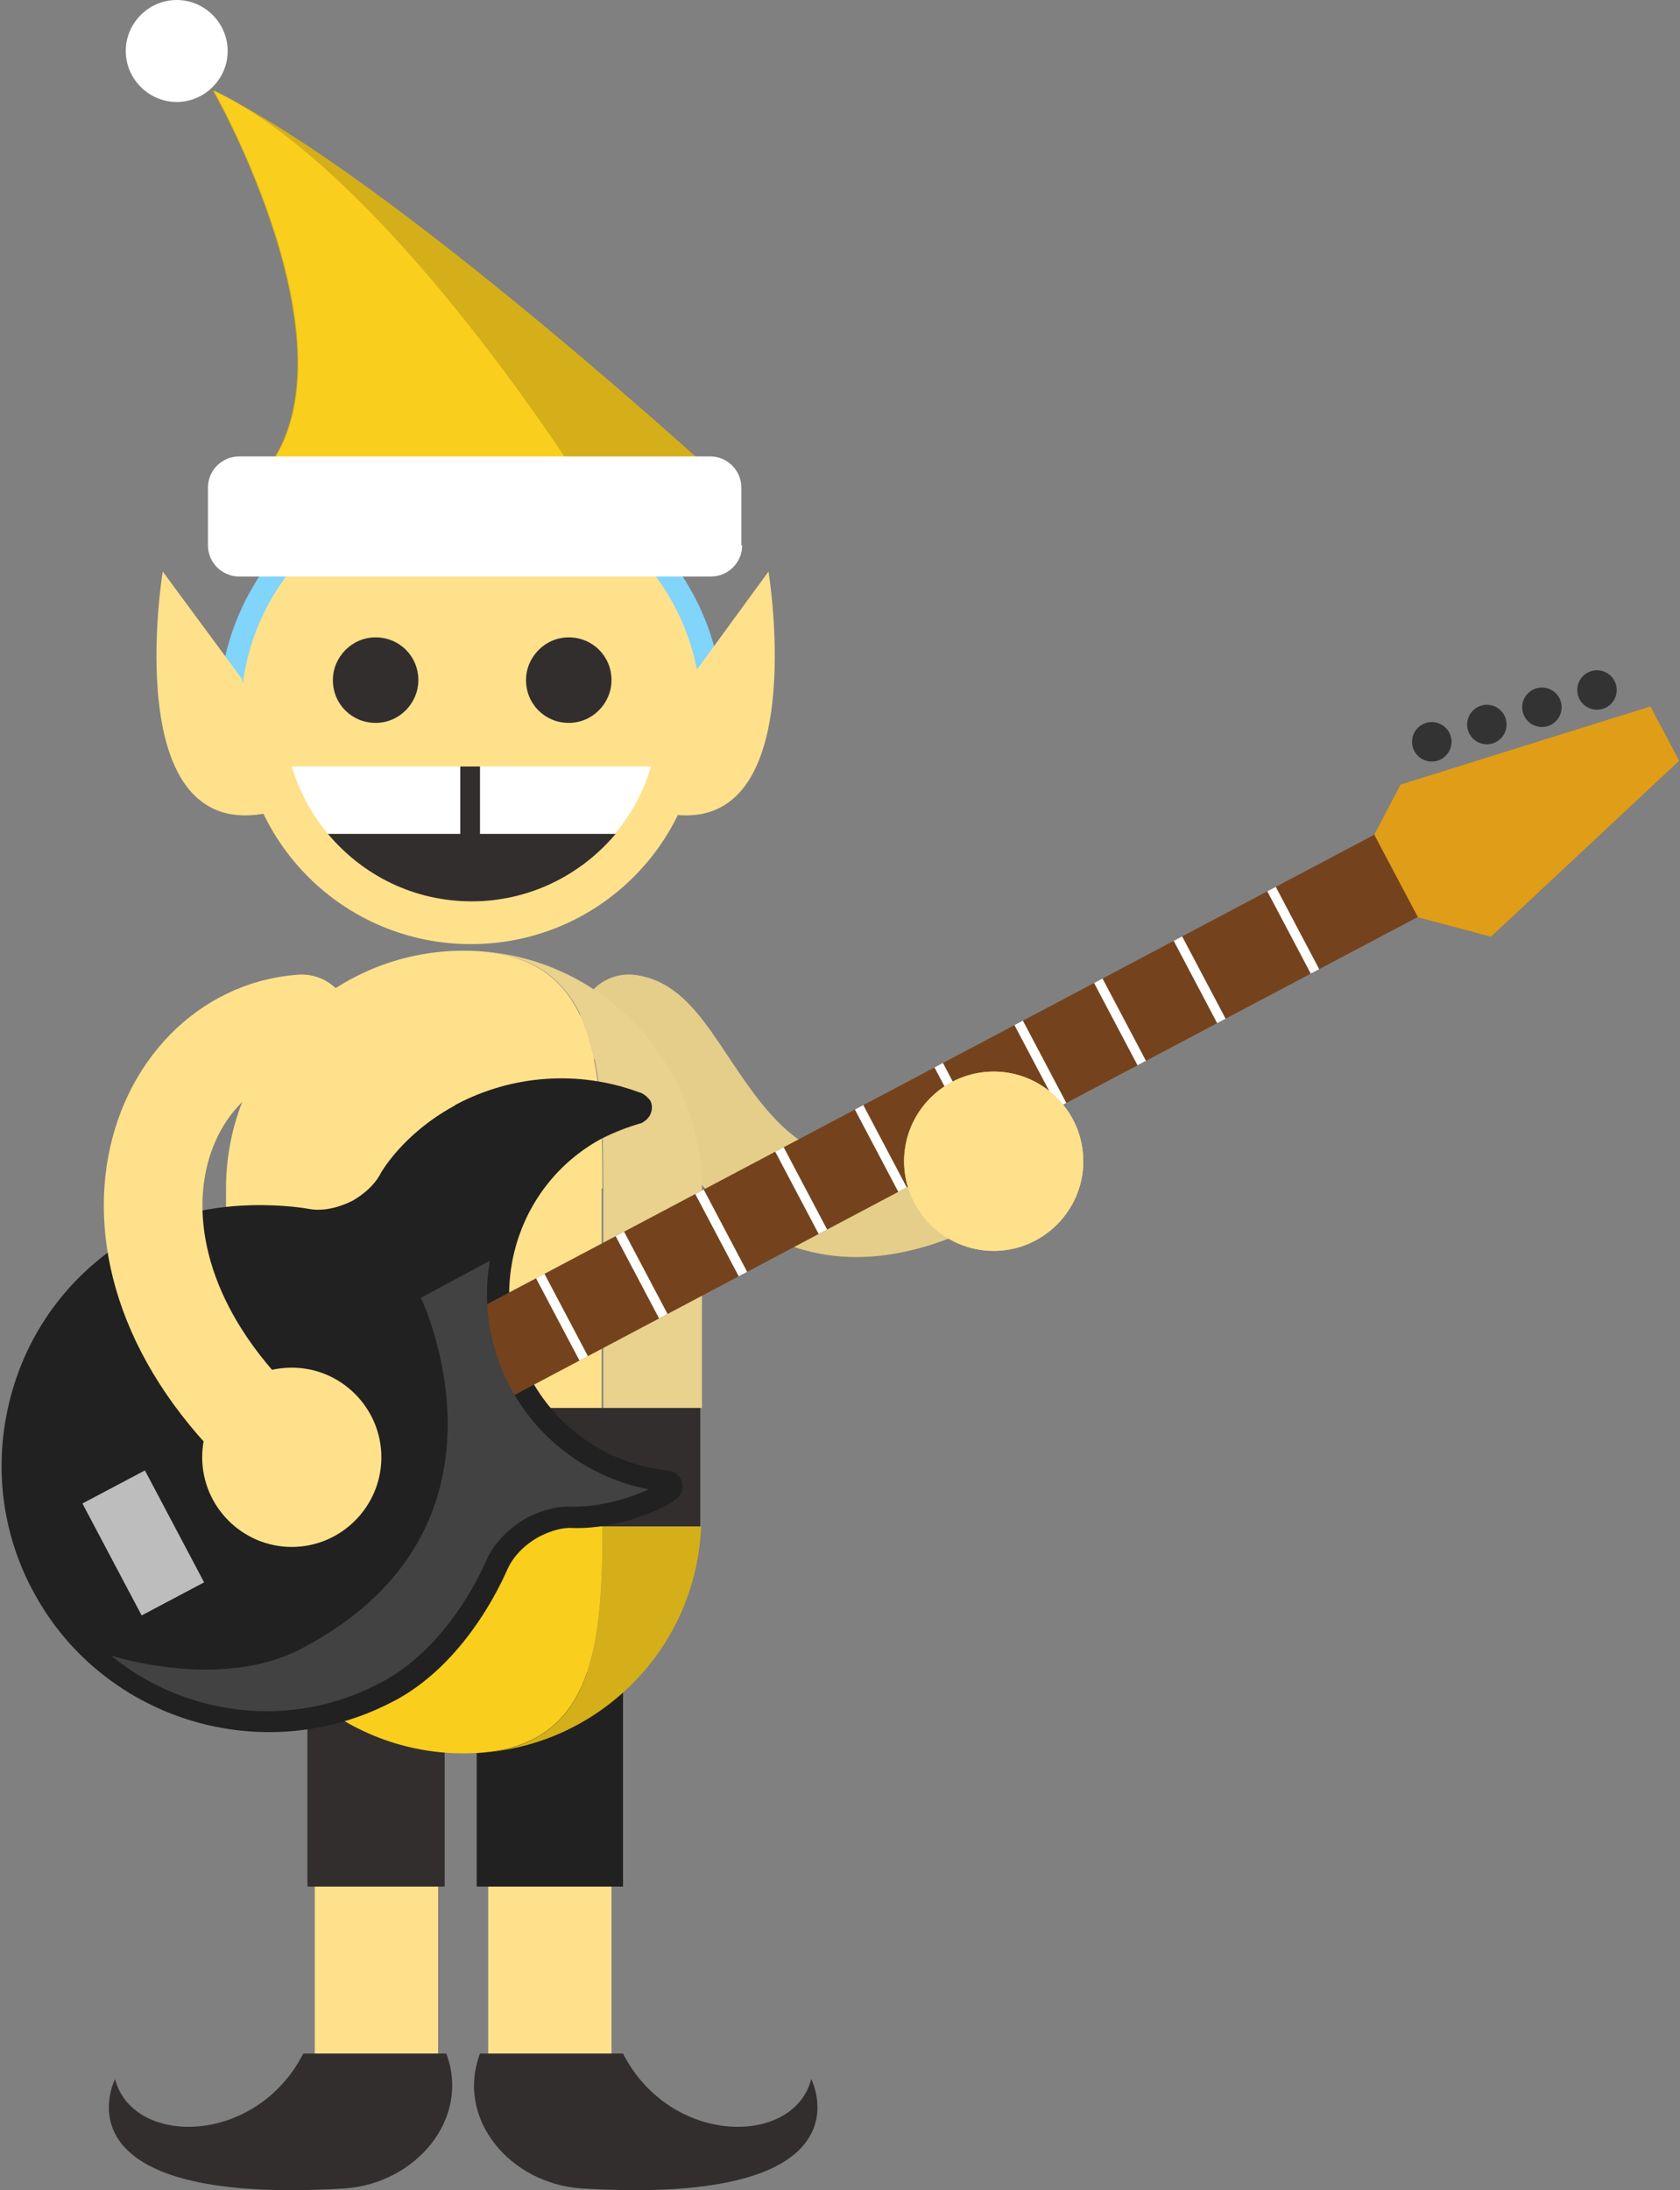 <svg xmlns="http://www.w3.org/2000/svg" xmlns:xlink="http://www.w3.org/1999/xlink" width="204.4" height="266.3" viewBox="0 0 204.4 266.3"><rect x="0" y="0" width="204.4" height="266.3" fill="#808080" stroke="none"/><path fill="#FFE18C" d="M38.3 203.3v49.1h15v-49.1"/><path fill="#FFE18C" d="M74.4 203.3v49.1h-15v-49.1"/><path fill="#212121" d="M75.8 203.3v26.1H58v-26.1"/><path fill="#332E2E" d="M58.4 249.7h17.4c5.8 11.3 20.8 11.3 22.9 3.1 0 0 8 15.5-28 13.3-8.6-.6-15.3-8.4-12.3-16.4z"/><path fill="#332E2E" d="M37.4 203.3v26.1h16.7v-26.1"/><path fill="#332E2E" d="M54.3 249.7H36.9C31.1 261 16.1 261 14 252.8c0 0-8 15.5 28 13.3 8.5-.6 15.3-8.4 12.3-16.4z"/><path fill="#81D4FA" d="M88 86.8c0-16.9-13.7-30.7-30.7-30.7-16.9 0-30.7 13.7-30.7 30.7 0 1.3.1 2.6.3 3.9h60.8c.2-1.3.3-2.6.3-3.9z"/><path fill="#FFE18C" d="M85.3 86.8c0 15.5-12.5 28-28 28s-28-12.5-28-28 12.5-28 28-28 28 12.5 28 28z"/><path fill="#fff" d="M79.2 93.2H35.5c.9 3 2.4 5.8 4.4 8.2h34.9c2-2.4 3.5-5.1 4.4-8.2z"/><path fill="#332E2E" d="M39.9 101.4c4.2 5 10.4 8.2 17.5 8.2 7 0 13.3-3.2 17.5-8.2h-35z"/><path fill="#FFE18C" d="M29.4 82.5l-9.6-13s-5.5 33.4 13 29.3l-3.4-16.3z"/><path fill="#FFE18C" d="M84 82.5l9.5-13s5.5 33.4-13 29.3L84 82.5z"/><path stroke="#FFE18C" stroke-width="12" stroke-linecap="round" stroke-miterlimit="10" d="M76.5 124.5c8.1.7 13.1 35.7 44.4 16.7" fill="none"/><path opacity=".2" stroke="#808285" stroke-width="12" stroke-linecap="round" stroke-miterlimit="10" d="M76.5 124.5c8.1.7 13.1 35.7 44.4 16.7" fill="none"/><path fill="#D4AF19" d="M89.6 60s-42-38.7-63.7-49c0 0 18.4 32.2 6 46.7L89.6 60z"/><path fill="#F9CE1D" d="M71.6 60S47.6 21.3 26 11c0 0 18.4 32.2 6 46.7L71.6 60z"/><path fill="#332E2E" d="M74.4 82.7c0 2.8-2.3 5.2-5.2 5.2-2.9 0-5.2-2.3-5.2-5.2 0-2.8 2.3-5.2 5.2-5.2 2.9 0 5.2 2.3 5.2 5.2z"/><path fill="#332E2E" d="M50.9 82.7c0 2.8-2.3 5.2-5.2 5.2-2.9 0-5.2-2.3-5.2-5.2 0-2.8 2.3-5.2 5.2-5.2 2.9 0 5.2 2.3 5.2 5.2z"/><path fill="#fff" d="M90.3 66.3c0 2.1-1.7 3.8-3.8 3.8H29.1c-2.1 0-3.8-1.7-3.8-3.8v-7c0-2.1 1.7-3.8 3.8-3.8h57.3c2.1 0 3.8 1.7 3.8 3.8v7z"/><path fill="#fff" d="M15.3 6.2c0 3.4 2.8 6.2 6.2 6.2 3.4 0 6.2-2.8 6.2-6.2 0-3.4-2.8-6.2-6.2-6.2-3.4 0-6.2 2.8-6.2 6.2z"/><path stroke="#fff" stroke-width=".739" stroke-miterlimit="10" fill="none" d="M56.7 117.3v77.1"/><path fill="#FFE18C" d="M56.5 115.6c15.9 0 16.9 12.9 16.9 28.9v26.7h12v-26.7c-.1-15.9-13-28.9-28.9-28.9z"/><path opacity=".2" fill="#939598" d="M56.5 115.6c15.9 0 16.9 12.9 16.9 28.9v26.7h12v-26.7c-.1-15.9-13-28.9-28.9-28.9z"/><path fill="#D4AF19" d="M56.5 213.2c15.5 0 28.2-12.2 28.8-27.6h-12c0 15.4-1.3 27.6-16.8 27.6z"/><path fill="#FFE18C" d="M73.3 144.5c0-15.9-.9-28.9-16.9-28.9-15.9 0-28.9 12.9-28.9 28.9v26.7h45.7v-26.7z"/><path fill="#F9CE1D" d="M73.3 185.6H27.6c.7 15.3 13.3 27.6 28.8 27.6 15.6 0 16.9-12.2 16.9-27.6z"/><path fill="#332E2E" d="M85.3 185.6v-1.3 1.3z"/><path fill="#332E2E" d="M27.6 185.6v-1.3 1.3z"/><path fill="#332E2E" d="M73.3 184.3v1.3h11.9v-14.4h-12v13.1z"/><path fill="#332E2E" d="M73.3 184.3v-13.1H27.6v14.4h45.7v-1.3z"/><path fill="#F9CE1D" d="M49.2 170.2h15v16.4h-15z"/><path fill="#212121" d="M77.7 132.8c-7.3-2.7-15.4-2.1-22.2 1.5l-.3.2c-6.2 3.4-8.9 8.1-9 8.4-.7 1.2-1.9 2.3-3.3 3.1-1.8.9-3.7 1.3-5.3 1-.5-.1-11.4-2-20.3 2.7l-.3.1c-7.6 4.2-13.1 11-15.5 19.3-2.4 8.3-1.5 17.1 2.7 24.7 8.5 15.5 28 21.3 43.6 13.1l.4-.2c9-4.9 13.3-15.4 13.5-15.8.7-1.6 2.1-3.1 4-4.1 1.4-.7 2.8-1.1 4.1-1 .2 0 5.5.3 11.6-2.9l.3-.2c.1-.1.2-.1.4-.3.7-.4 1.1-1.3.9-2.1-.2-.8-.9-1.4-1.7-1.5-7.1-.7-13.3-4.9-16.7-11.1-5.7-10.4-1.9-23.5 8.5-29.2l.2-.1c1.4-.7 2.9-1.3 4.6-1.8.1 0 .3-.1.4-.2.9-.5 1.3-1.7.8-2.6-.4-.5-.9-.9-1.4-1z"/><path fill="#E09D17" d="M167.2 101.5l3.2-6.1 30.4-9.5 3.5 6.6-22.9 21.4-9-2.4-5.2-10z"/><defs><path id="a" d="M167.2 101.5l-111 58.7 5.3 10 111-58.7-5.3-10z"/></defs><use xlink:href="#a" overflow="visible" fill="#74431D"/><clipPath id="b"><use xlink:href="#a" overflow="visible"/></clipPath><g clip-path="url(#b)" stroke="#fff" stroke-width="1.161" stroke-miterlimit="10" fill="none"><path d="M64.8 153.4l7.5 14.2"/><path d="M74.5 148.3l7.5 14.2"/><path d="M84.2 143.2l7.5 14.2"/><path d="M93.9 138l7.5 14.2"/><path d="M103.6 132.9l7.5 14.2"/><path d="M113.3 127.8l7.5 14.2"/><path d="M123 122.6l7.5 14.2"/><path d="M132.7 117.5l7.5 14.2"/><path d="M142.4 112.4l7.5 14.2"/><path d="M153.8 106.4l7.5 14.2"/></g><path fill="#424242" d="M62.2 168.9c-2.7-5-3.5-10.5-2.6-15.6l-8.4 4.5s13.5 27.9-14.4 42.6c-9.9 5.3-23.3.9-23.3.9 9 7.4 22 9.1 32.8 3.3l.4-.2c8.2-4.5 12.2-14.1 12.4-14.5.9-2.2 2.8-4.1 5.1-5.4 1.8-.9 3.7-1.4 5.5-1.3 0 0 4.2.2 9.2-2.1-7.1-1.4-13.2-5.8-16.7-12.2z"/><path fill="#BDBDBD" d="M10.028 182.816l7.602-4.022 7.202 13.612-7.6 4.022z"/><circle fill="#333" cx="174.2" cy="90.2" r="2.4"/><circle fill="#333" cx="180.9" cy="88.1" r="2.4"/><circle fill="#333" cx="187.6" cy="86" r="2.4"/><circle fill="#333" cx="194.3" cy="83.9" r="2.4"/><path fill="#FFE18C" d="M131.8 141.2c0 6-4.9 10.9-10.9 10.9s-10.9-4.9-10.9-10.9 4.9-10.9 10.9-10.9 10.9 4.9 10.9 10.9z"/><path fill="#FFE18C" d="M131.8 141.2c0 6-4.9 10.9-10.9 10.9s-10.9-4.9-10.9-10.9 4.9-10.9 10.9-10.9 10.9 4.9 10.9 10.9z"/><path stroke="#FFE18C" stroke-width="12" stroke-linecap="round" stroke-miterlimit="10" d="M36.7 124.5c-18.2 1.3-28.8 29.6-1.3 52.7" fill="none"/><path fill="#FFE18C" d="M24.6 177.2c0 6 4.9 10.9 10.9 10.9s10.9-4.9 10.9-10.9-4.9-10.9-10.9-10.9c-6.1 0-10.9 4.9-10.9 10.9z"/><path fill="#332E2E" d="M56 93.2h2.4v9H56z"/></svg>